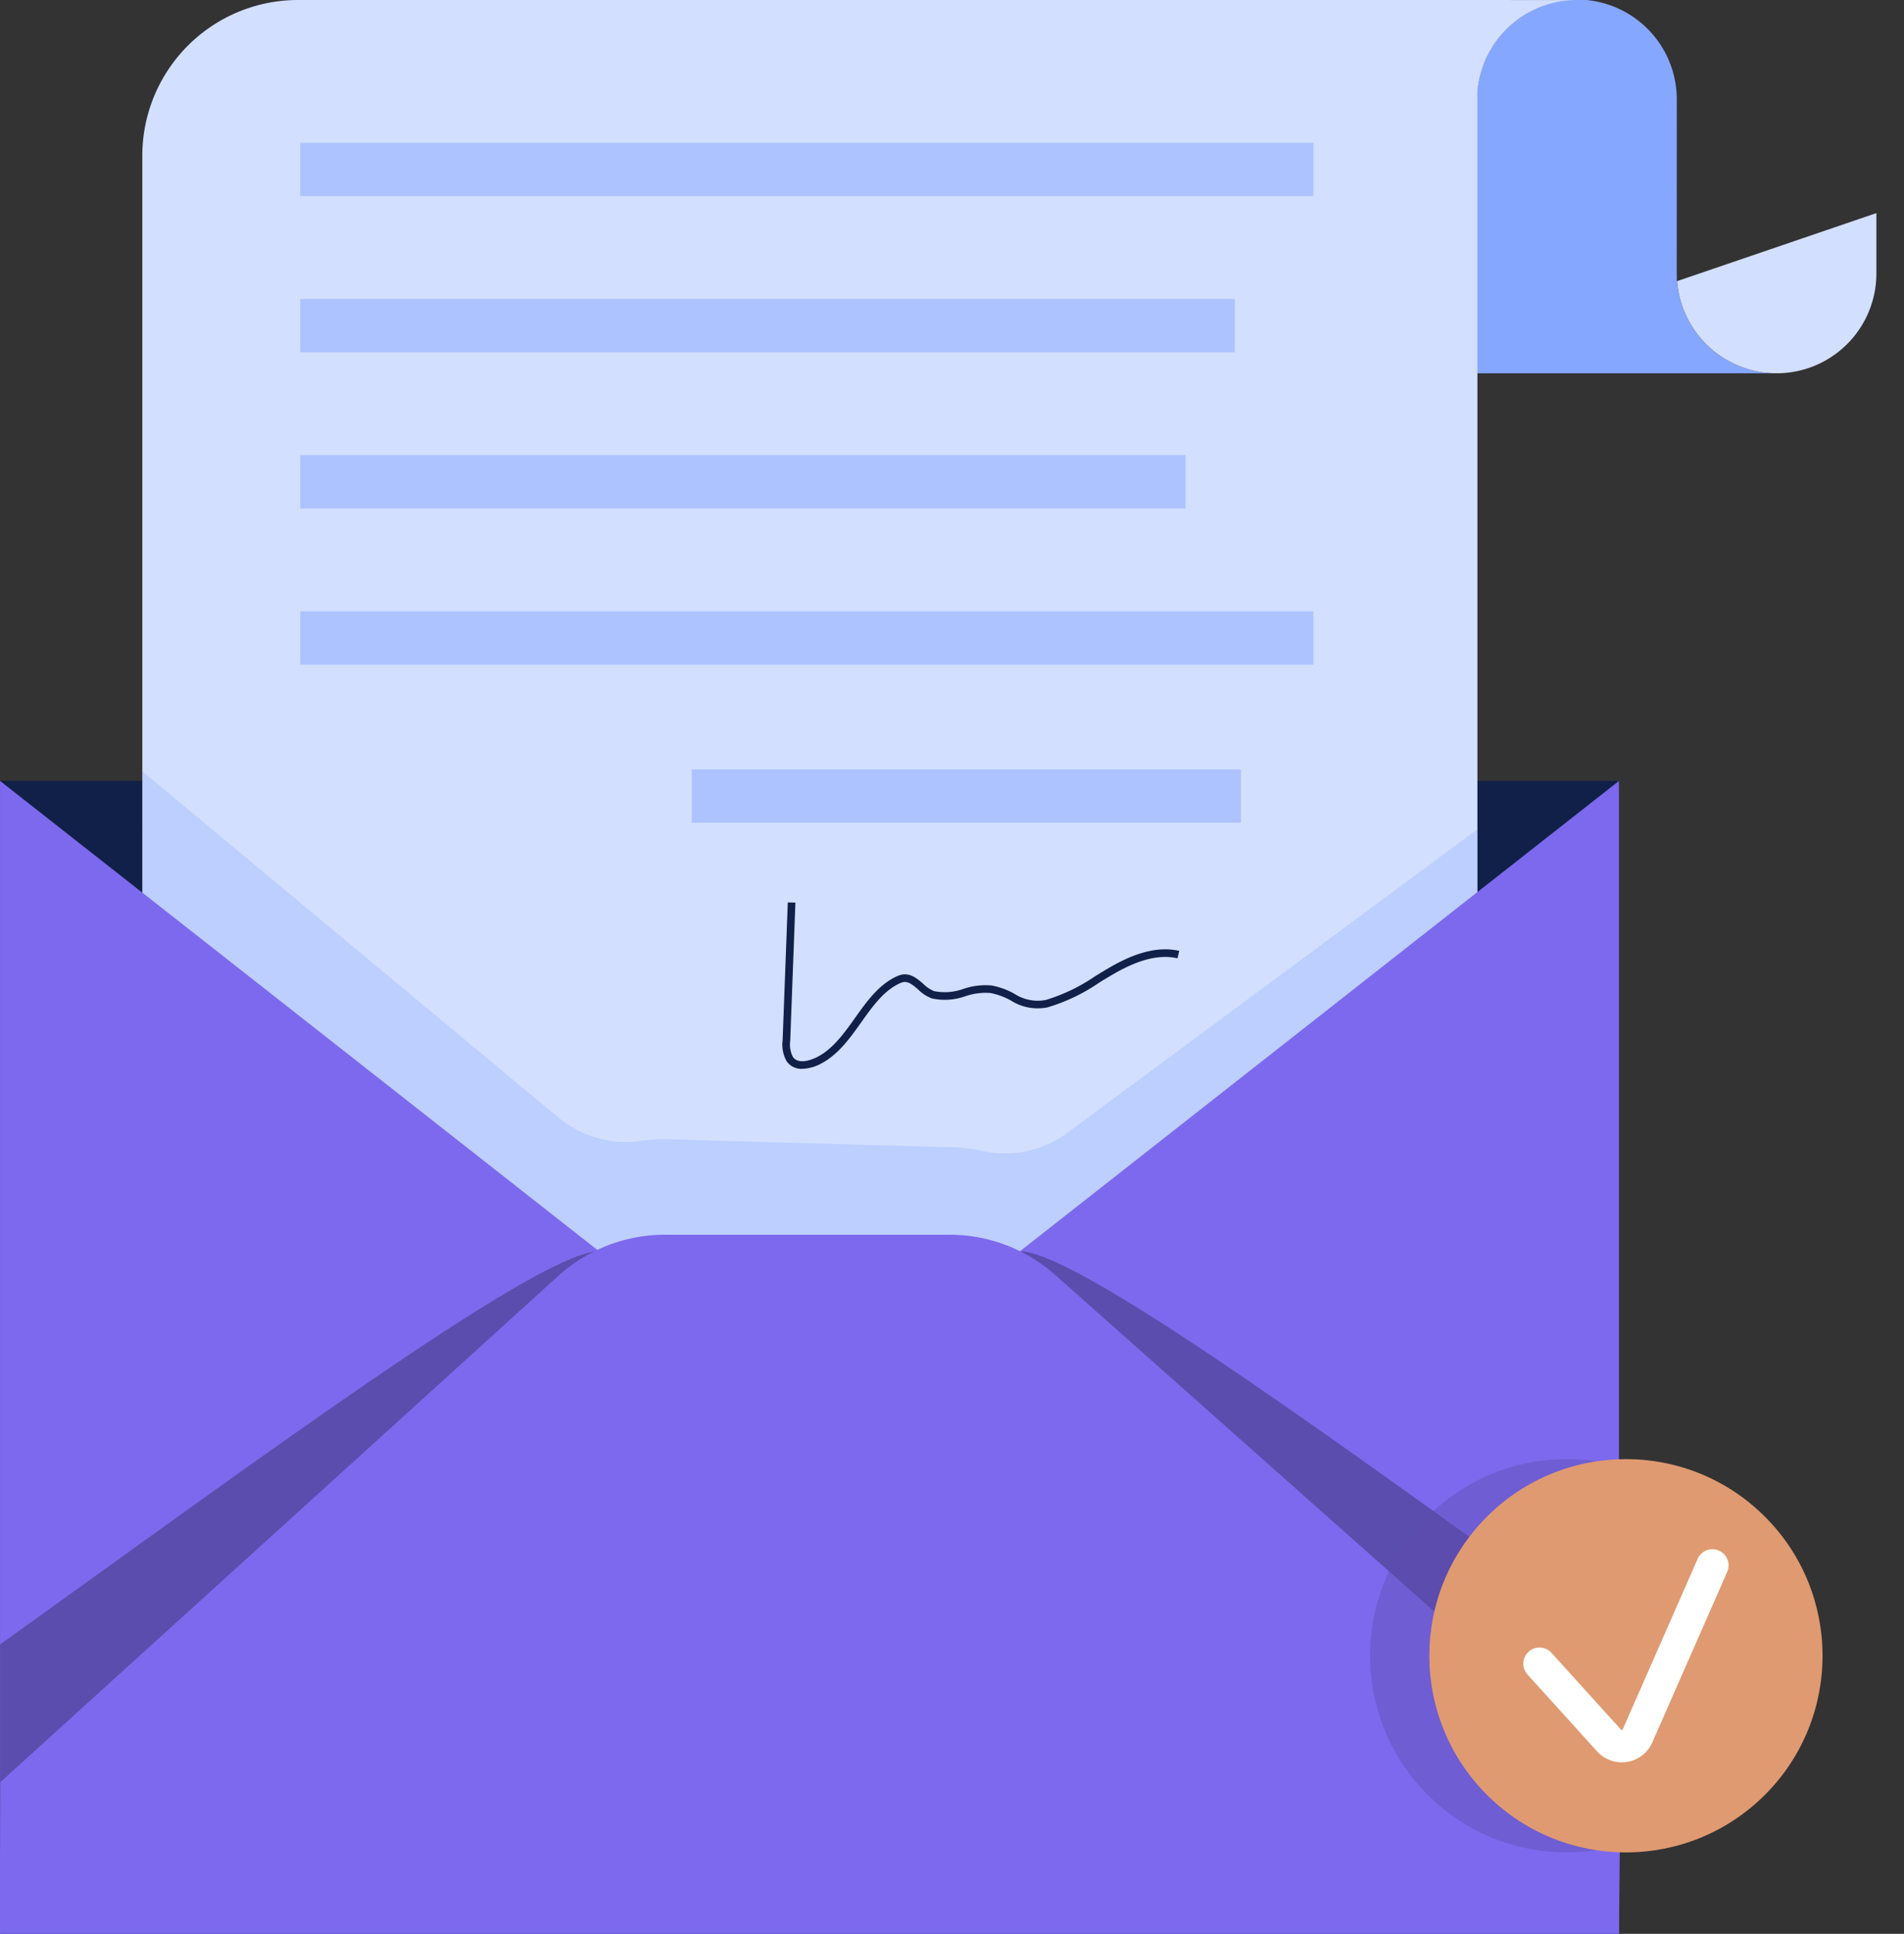 <svg xmlns="http://www.w3.org/2000/svg" width="221.189" height="224.624" viewBox="0 0 221.189 224.624"><rect x="0" y="0" width="221.189" height="224.624" fill="#333333" stroke="none"/><g transform="translate(-4392.636 -421.697)"><g transform="translate(4392.636 421.697)"><rect width="188.077" height="133.915" transform="translate(0 90.705)" fill="#102048"/><g transform="translate(16.542 0)"><path d="M5407.91,465.057h-34.794V433.3a11.6,11.6,0,0,1,23.2-.106v.106l-.009,20.158c0,.1,0,.2.009.3v.611l.035-.018A11.588,11.588,0,0,0,5407.91,465.057Z" transform="translate(-5218.063 -421.697)" fill="#86a7ff"/><path d="M5529.041,563.12v7.017a11.591,11.591,0,0,1-23.148.885Z" transform="translate(-5327.602 -538.369)" fill="#d3dfff"/><path d="M4653.812,421.7c-.248,0-.487.009-.726.027-.159.009-.31.018-.46.035-.168.018-.328.035-.5.062-.1.009-.195.027-.292.044-.124.018-.248.044-.363.071-.177.036-.345.071-.522.115-.248.062-.5.133-.743.221-.124.035-.248.08-.363.124s-.239.088-.354.133a14.327,14.327,0,0,0-.912.416c-.036.018-.08.036-.124.062-.124.062-.248.133-.372.2a10.6,10.6,0,0,0-1.39.929c-.124.1-.256.2-.372.3-.142.115-.265.23-.4.354s-.257.248-.38.372a11.784,11.784,0,0,0-.974,1.124c-.132.177-.257.345-.381.522a13.182,13.182,0,0,0-1.018,1.867c-.07.159-.132.327-.2.5a13.266,13.266,0,0,0-.469,1.557c-.035.186-.071.363-.106.54-.062.363-.115.734-.142,1.106V595.112h-155.1V439.784a18.086,18.086,0,0,1,18.087-18.087Z" transform="translate(-4487.158 -421.697)" fill="#d3dfff"/><g transform="translate(18.335 16.583)"><rect width="117.692" height="6.194" fill="#adc3ff"/><rect width="108.573" height="6.194" transform="translate(0 18.141)" fill="#adc3ff"/><rect width="102.848" height="6.194" transform="translate(0 36.281)" fill="#adc3ff"/><rect width="117.692" height="6.194" transform="translate(0 54.422)" fill="#adc3ff"/><rect width="63.805" height="6.194" transform="translate(45.48 72.783)" fill="#adc3ff"/></g><path d="M4914.367,1039.925a2.107,2.107,0,0,1-1.8-.853,3.959,3.959,0,0,1-.482-2.475l.6-16.007.884.033-.6,16.007a3.171,3.171,0,0,0,.314,1.923c.752,1.038,2.561.14,2.917-.051,1.782-.956,3.062-2.754,4.3-4.494,1.376-1.933,2.8-3.933,4.95-4.872,1.276-.558,2.215.26,2.97.914a3.821,3.821,0,0,0,1.261.849,6.327,6.327,0,0,0,3.431-.269,7.979,7.979,0,0,1,3.247-.387,8.825,8.825,0,0,1,2.64.955,4.939,4.939,0,0,0,3.662.726,20.73,20.73,0,0,0,5.73-2.758c.528-.323,1.054-.646,1.585-.955,2.046-1.189,5.122-2.688,8.182-1.987l-.2.862c-2.76-.631-5.625.775-7.541,1.89-.524.305-1.046.624-1.567.944a21.377,21.377,0,0,1-5.985,2.864,5.8,5.8,0,0,1-4.262-.793,8.116,8.116,0,0,0-2.38-.874,7.293,7.293,0,0,0-2.89.368,7.086,7.086,0,0,1-3.907.262,4.5,4.5,0,0,1-1.589-1.028c-.79-.684-1.308-1.087-2.037-.773-1.926.842-3.216,2.655-4.582,4.575-1.3,1.822-2.636,3.707-4.6,4.76A4.971,4.971,0,0,1,4914.367,1039.925Z" transform="translate(-4837.709 -915.777)" fill="#102048"/><path d="M4642.255,940.359v77.1h-155.1V933.643l48.449,40.307a12.256,12.256,0,0,0,9.627,2.593,18.436,18.436,0,0,1,3.053-.168l33.024.929a18.78,18.78,0,0,1,3.38.416,12.147,12.147,0,0,0,9.832-2.026Z" transform="translate(-4487.158 -844.046)" fill="#86a7ff" opacity="0.3"/></g><g transform="translate(0 90.703)"><path d="M4463.369,995.482l-1.292,1.434-58.368,64.722-11.053,12.247V939.963Z" transform="translate(-4392.653 -939.963)" fill="#7d69ed"/><path d="M5133.938,939.977l-70.716,55.516,70.716,78.4Z" transform="translate(-4945.861 -939.974)" fill="#7d69ed"/><path d="M4462.078,1254.455l-58.368,64.722-11.053,2.434v-23.8c29.175-20.91,61.908-45.157,69.386-45.679Z" transform="translate(-4392.653 -1197.502)" fill="#5b4dad"/><path d="M5070.625,1254.455l58.368,64.722,11.052,2.434v-23.8c-29.175-20.91-61.907-45.157-69.384-45.679Z" transform="translate(-4951.969 -1197.502)" fill="#5b4dad"/><path d="M4580.712,1322.371H4392.636l.035-17.617,64.808-58.792a18.483,18.483,0,0,1,12.419-4.794h33.039a18.485,18.485,0,0,1,12.271,4.661l65.689,58.317Z" transform="translate(-4392.636 -1188.454)" fill="#7d69ed"/></g></g><g transform="translate(4542.336 581.716)"><circle cx="22.841" cy="22.841" r="22.841" transform="translate(0 32.303) rotate(-45)" fill="#5b4dad" opacity="0.4"/><g transform="translate(6.884 0)"><circle cx="22.841" cy="22.841" r="22.841" transform="translate(0 32.303) rotate(-45)" fill="#df9a71"/><g transform="translate(20.381 19.926)"><path d="M5366.593,1445.358a3.86,3.86,0,0,1-2.866-1.274l-8.08-8.923a1.877,1.877,0,1,1,2.783-2.52l8.08,8.922a.111.111,0,0,0,.108.038.106.106,0,0,0,.091-.07l8.7-19.8a1.877,1.877,0,1,1,3.438,1.509l-8.7,19.8a3.861,3.861,0,0,1-2.926,2.267A3.928,3.928,0,0,1,5366.593,1445.358Z" transform="translate(-5355.16 -1420.604)" fill="#fff"/></g></g></g></g></svg>
